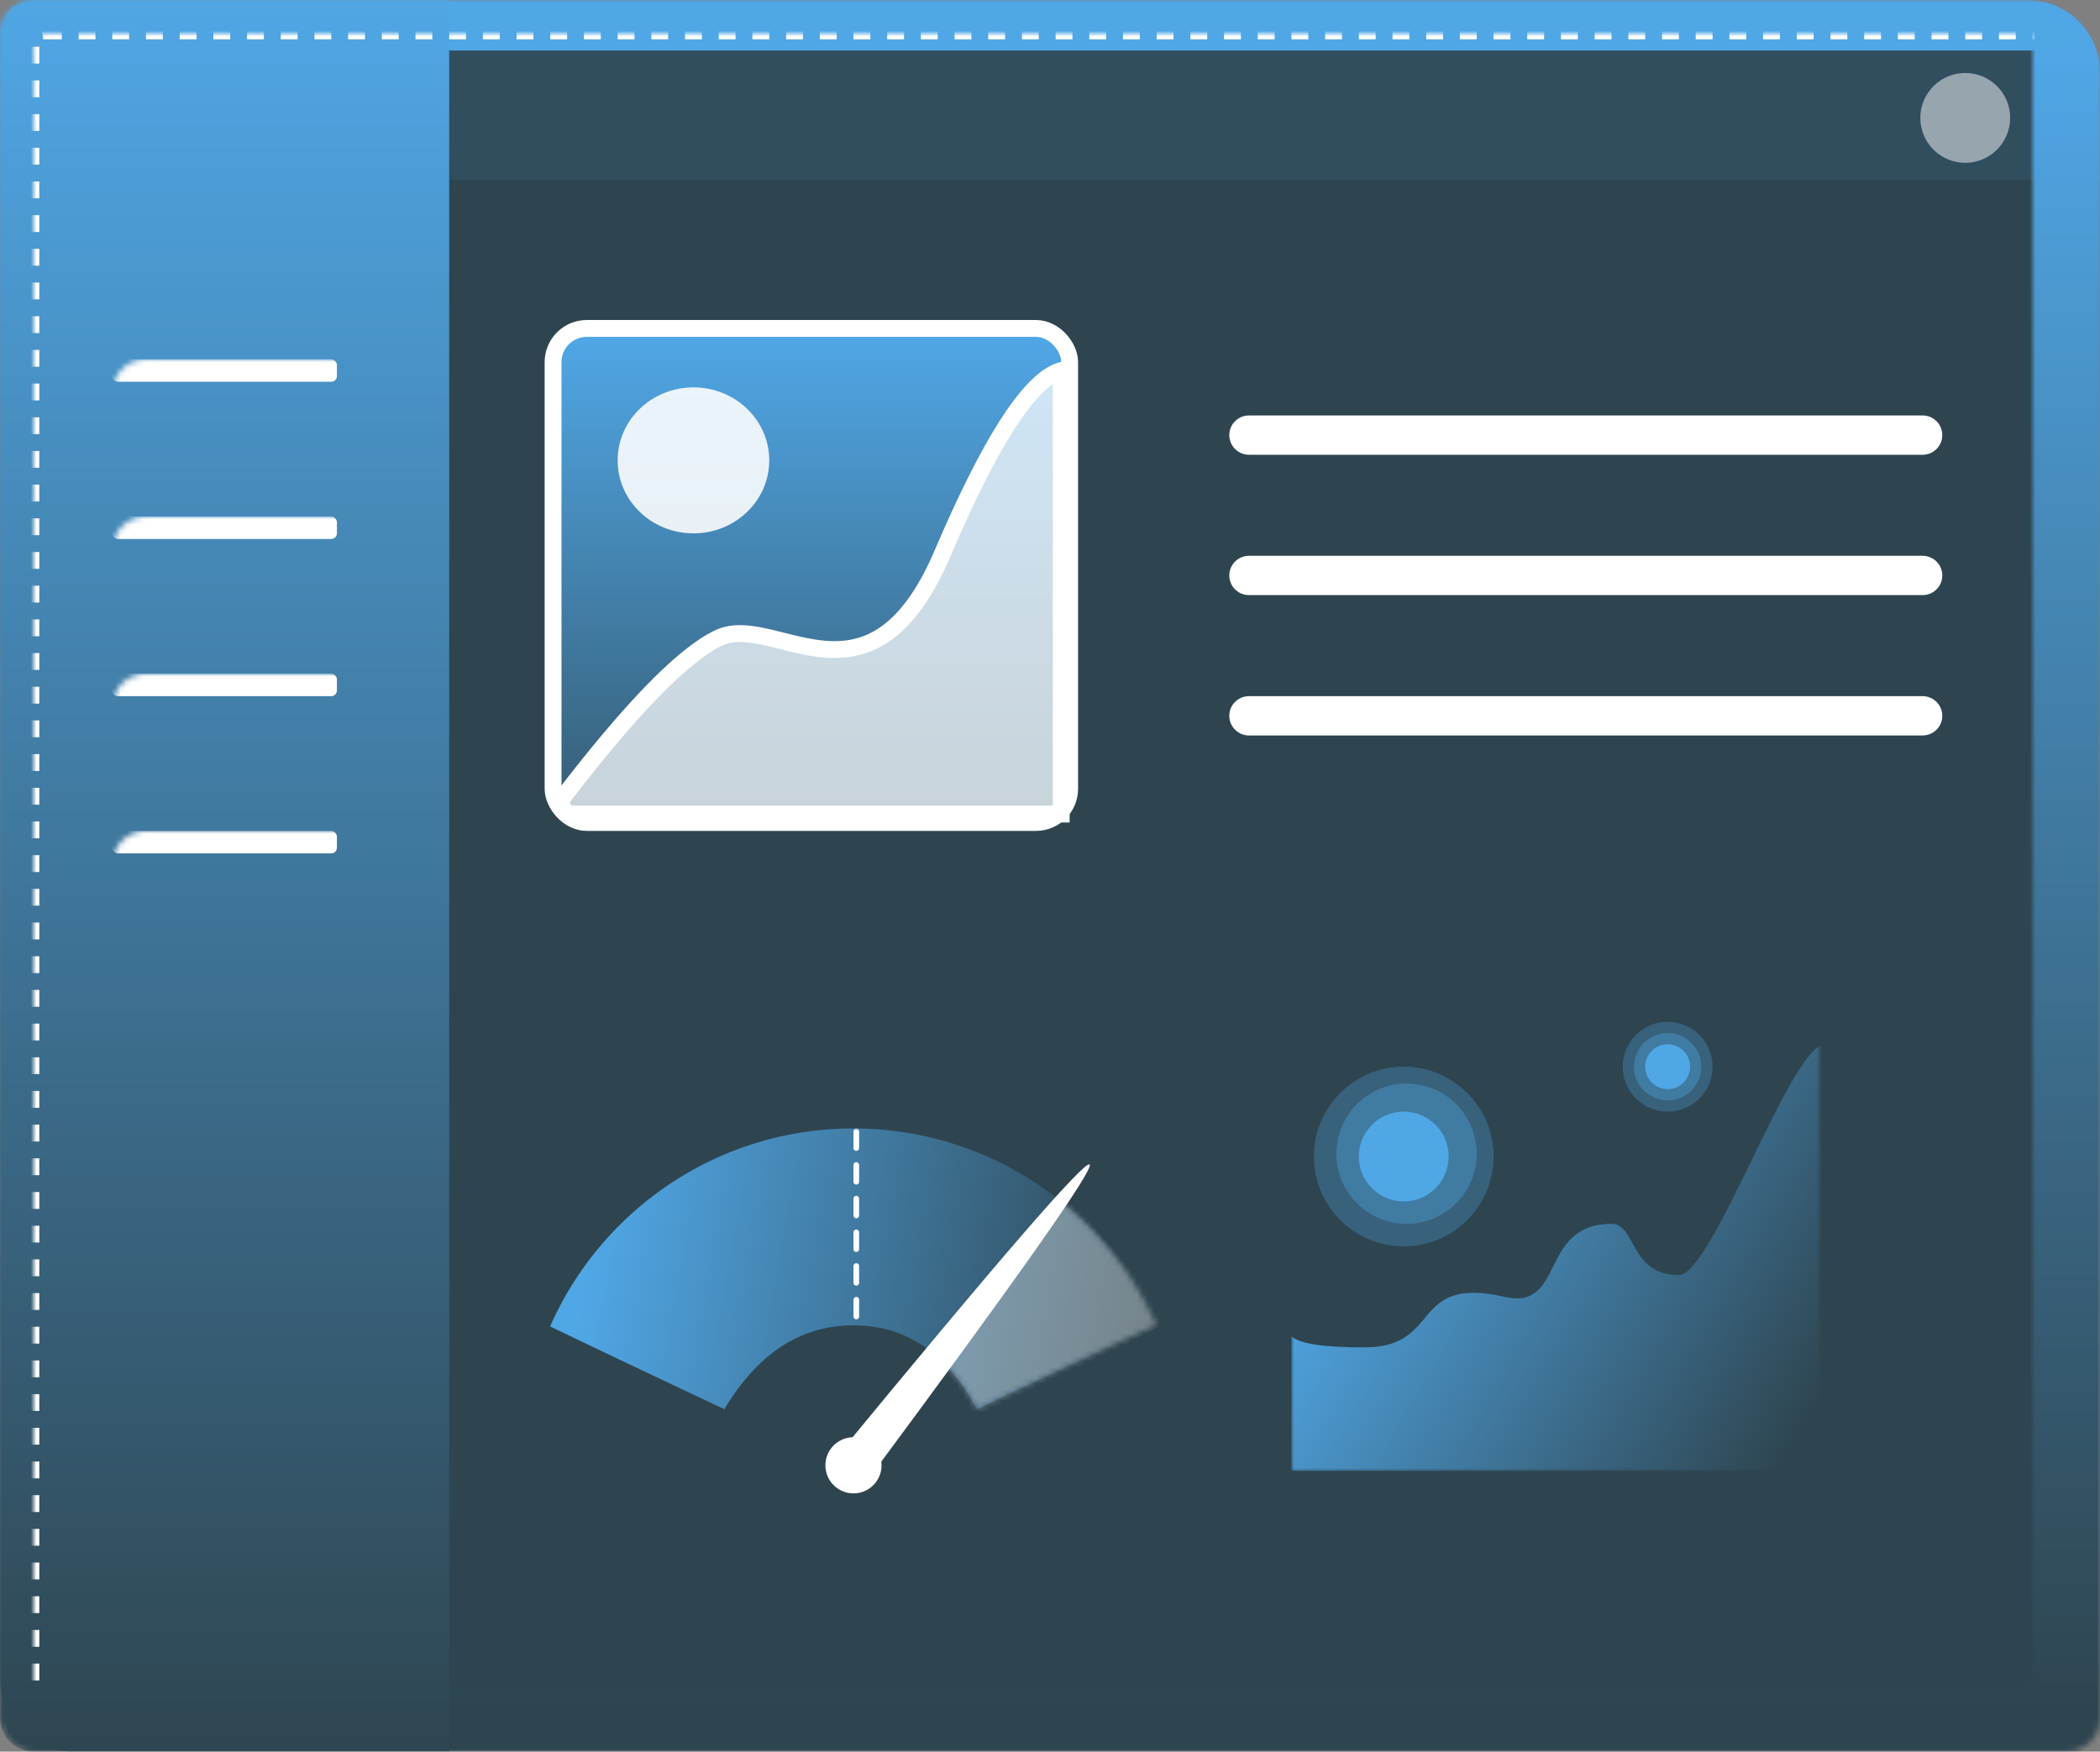 <svg xmlns="http://www.w3.org/2000/svg" xmlns:xlink="http://www.w3.org/1999/xlink" width="374" height="312" viewBox="0 0 374 312">
    <rect x="0" y="0" width="374" height="312" fill="#808080" stroke="none"/>
    <defs>
        <rect id="c" width="374" height="312" rx="6"/>
        <linearGradient id="d" x1="50%" x2="50%" y1="0%" y2="100%">
            <stop offset="0%" stop-color="#50A7E6"/>
            <stop offset="100%" stop-color="#2E4550"/>
        </linearGradient>
        <linearGradient id="f" x1="50%" x2="50%" y1="0%" y2="100%">
            <stop offset="0%" stop-color="#50A7E6"/>
            <stop offset="100%" stop-color="#2E4550"/>
        </linearGradient>
        <rect id="a" width="362" height="300" x="6" y="6" rx="6"/>
        <mask id="g" width="362" height="300" x="0" y="0" fill="#fff">
            <use xlink:href="#a"/>
        </mask>
        <linearGradient id="h" x1="50%" x2="50%" y1="0%" y2="100%">
            <stop offset="0%" stop-color="#50A7E6"/>
            <stop offset="100%" stop-color="#2E4550"/>
        </linearGradient>
        <linearGradient id="j" x1="6.108%" y1="47.016%" y2="55.019%">
            <stop offset="0%" stop-color="#50A7E6"/>
            <stop offset="100%" stop-color="#2E4550"/>
        </linearGradient>
        <path id="i" d="M108.946 35.07C99.766 14.41 79.066 0 55 0 30.86 0 10.105 14.499.97 35.264A4448.994 4448.994 0 0 0 32 50c5.972-9.953 13.638-14.93 23-14.93S71.695 40.048 77 50c15.333-7.333 25.982-12.31 31.946-14.93z"/>
        <rect id="b" width="362" height="300" x="6" y="6" rx="2"/>
        <mask id="l" width="362" height="300" x="0" y="0" fill="#fff">
            <use xlink:href="#b"/>
        </mask>
        <linearGradient id="m" x1="50%" x2="50%" y1="1.266%" y2="130.355%">
            <stop offset="0%" stop-color="#50A7E6"/>
            <stop offset="100%" stop-color="#2E4550"/>
        </linearGradient>
        <path id="n" d="M0 0h94v84H0z"/>
        <linearGradient id="o" x1="5.732%" y1="37.939%" y2="82%">
            <stop offset="0%" stop-color="#50A7E6"/>
            <stop offset="100%" stop-color="#2E4550"/>
        </linearGradient>
    </defs>
    <g fill="none" fill-rule="evenodd">
        <mask id="e" fill="#fff">
            <use xlink:href="#c"/>
        </mask>
        <path fill="#FFF" stroke="url(#d)" stroke-width="13" d="M6.5 6.5V299a6.5 6.5 0 0 0 6.5 6.5h354.5V13a6.5 6.5 0 0 0-6.5-6.5H6.5z" mask="url(#e)"/>
        <path fill="#F5F5F5" d="M201 185h141v84H201z" mask="url(#e)"/>
        <g fill="#2E4550" stroke="url(#f)" stroke-dasharray="3" stroke-linecap="square" stroke-linejoin="round" stroke-width="6" mask="url(#e)">
            <use mask="url(#g)" xlink:href="#a"/>
        </g>
        <path fill="url(#h)" d="M6 0h74v312H6a6 6 0 0 1-6-6V6a6 6 0 0 1 6-6z" mask="url(#e)"/>
        <path fill="#50A7E6" d="M80 0h282c6.627 0 12 5.373 12 12v20H80V0z" mask="url(#e)" opacity=".315"/>
        <rect width="40" height="4" x="20" y="64" fill="#FFF" mask="url(#e)" rx="1"/>
        <rect width="40" height="4" x="20" y="92" fill="#FFF" mask="url(#e)" rx="1"/>
        <rect width="40" height="4" x="20" y="120" fill="#FFF" mask="url(#e)" rx="1"/>
        <rect width="40" height="4" x="20" y="148" fill="#FFF" mask="url(#e)" rx="1"/>
        <g mask="url(#e)">
            <g transform="translate(97 201)">
                <mask id="k" fill="#fff">
                    <use xlink:href="#i"/>
                </mask>
                <use fill="url(#j)" xlink:href="#i"/>
                <path fill="#FFF" d="M68 41l25-29 19 22-35 18z" mask="url(#k)" opacity=".589"/>
                <path stroke="#FFF" stroke-dasharray="3" stroke-linecap="round" d="M55.5.5v34" mask="url(#k)"/>
                <path fill="#FFF" d="M97.048 6.42c.92.718-12.527 19.823-40.338 57.315l-5.516-4.31C80.844 23.37 96.129 5.702 97.048 6.42z"/>
                <circle cx="55" cy="60" r="5" fill="#FFF"/>
            </g>
        </g>
        <g stroke="#FFF" stroke-dasharray="3" stroke-width="2" mask="url(#e)">
            <use mask="url(#l)" xlink:href="#b"/>
        </g>
        <g mask="url(#e)">
            <g transform="translate(97 57)">
                <rect width="92" height="88" x="1.5" y="1.5" fill="url(#m)" stroke="#FFF" stroke-width="3" rx="6"/>
                <path fill="#FFF" fill-opacity=".73" stroke="#FFF" stroke-linecap="round" stroke-width="3" d="M3.445 84.782c12.122-15.788 21.303-25.171 27.542-28.15C40.965 51.87 57.973 71.735 70.88 41.53 79.484 21.392 86.524 10.55 92 9v79H5.031a2 2 0 0 1-1.586-3.218z"/>
                <ellipse cx="26.5" cy="25" fill="#FFF" opacity=".879" rx="13.5" ry="13"/>
            </g>
        </g>
        <circle cx="350" cy="21" r="8" fill="#FFF" mask="url(#e)" opacity=".701"/>
        <g mask="url(#e)">
            <g transform="translate(230 178)">
                <mask id="p" fill="#fff">
                    <use xlink:href="#n"/>
                </mask>
                <path fill="url(#o)" d="M0 60c1.333 1.333 5.667 2 13 2 14 0 8-12.88 25-9 10.786 2.462 6.053-13 19-13 4.424 0 3.219 9.12 12 9.12 6 0 19.956-40.982 26-41.12v76H0V60z" mask="url(#p)"/>
                <g mask="url(#p)">
                    <g fill="#50A7E6" transform="translate(4 12)">
                        <circle cx="16" cy="16" r="16" opacity=".289"/>
                        <circle cx="16.5" cy="15.5" r="12.5" opacity=".358"/>
                        <circle cx="16" cy="16" r="8"/>
                    </g>
                </g>
                <g mask="url(#p)">
                    <g fill="#50A7E6" transform="translate(59 4)">
                        <circle cx="8" cy="8" r="8" opacity=".289"/>
                        <circle cx="8" cy="8" r="6" opacity=".358"/>
                        <circle cx="8" cy="8" r="4"/>
                    </g>
                </g>
            </g>
        </g>
        <g stroke="#FFF" stroke-linecap="round" stroke-width="7" mask="url(#e)">
            <path d="M222.432 127.5h119.979M222.432 102.5h119.979M222.432 77.5h119.979"/>
        </g>
    </g>
</svg>

